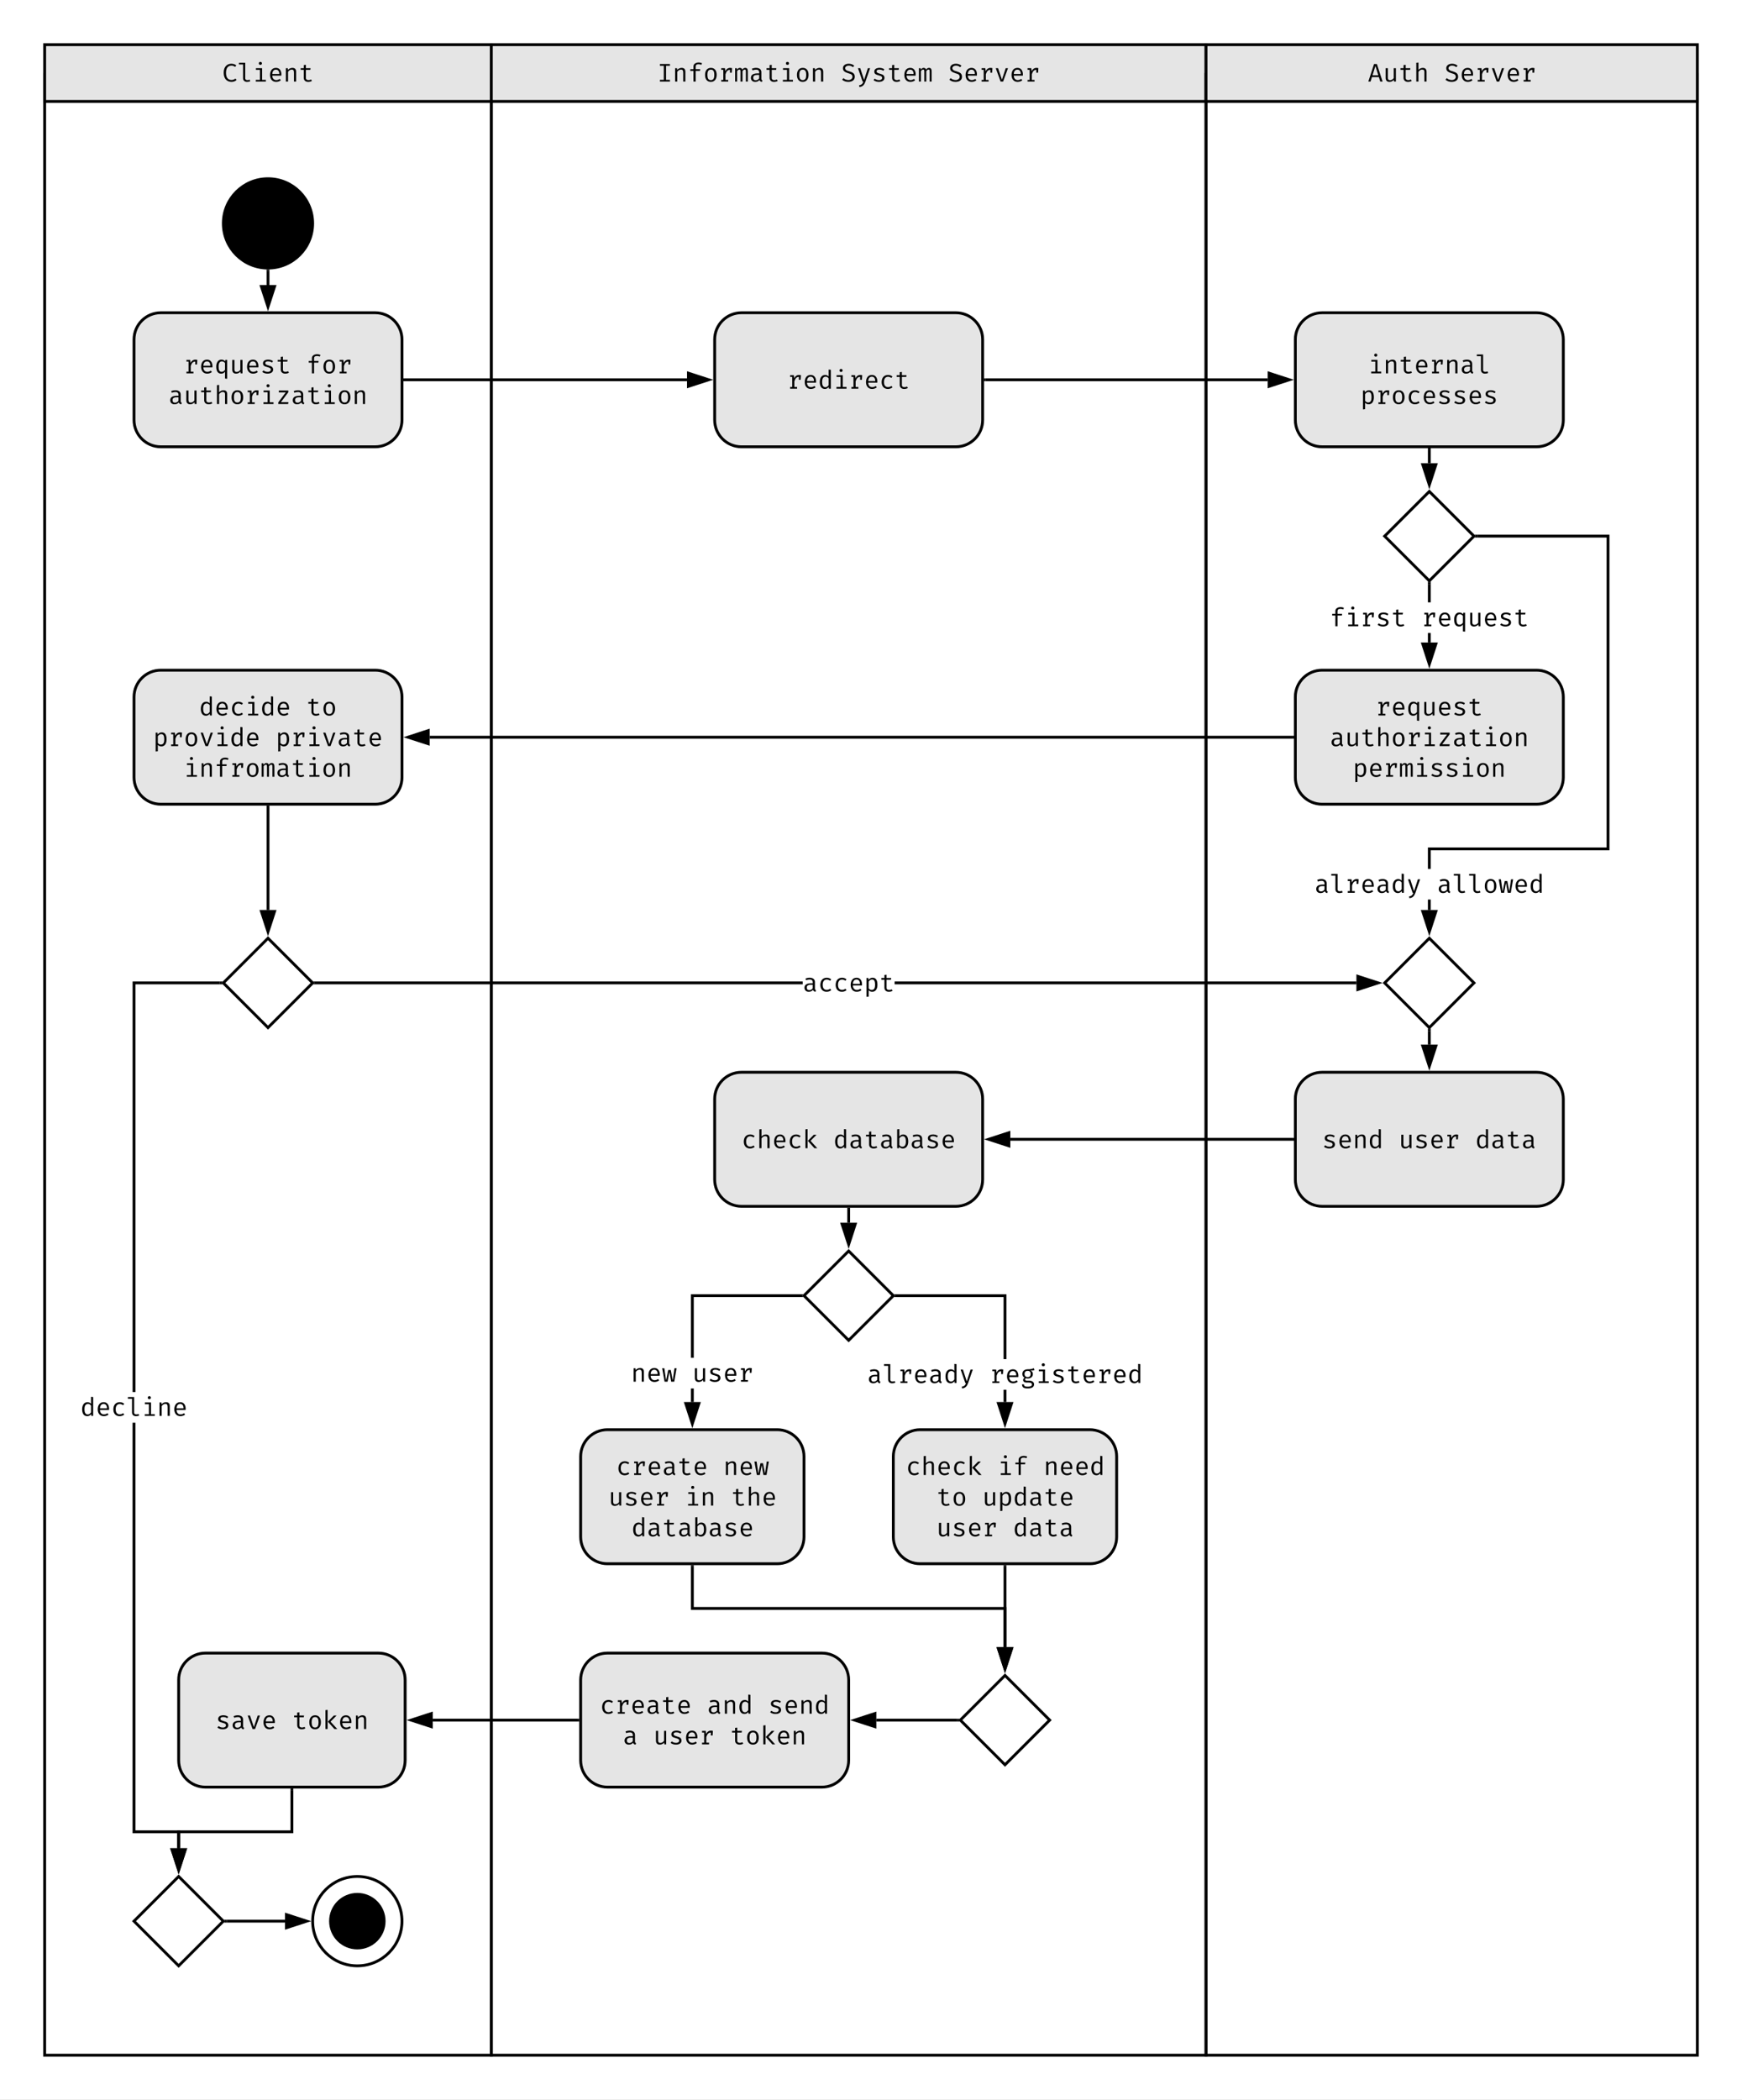 <svg xmlns="http://www.w3.org/2000/svg" xmlns:xlink="http://www.w3.org/1999/xlink" xmlns:lucid="lucid" width="1228.35" height="1480.31"><rect width="100%" height="100%" fill="#808080" stroke="none"/><g transform="translate(0 0)" lucid:page-tab-id="pvPWRBtz3NRx"><path d="M0 0h1228.35v1480.3H0z" fill="#fff"/><path d="M31.5 51.5v1397.32h314.96V51.5" stroke="#000" stroke-width="2" fill="none"/><path d="M31.5 31.5h314.96v40H31.5z" stroke="#000" stroke-width="2" fill="#e5e5e5"/><use xlink:href="#a" transform="matrix(1,0,0,1,51.496,31.496) translate(105.1 26.03)"/><path d="M346.46 51.5v1397.32H850.4V51.5" stroke="#000" stroke-width="2" fill="none"/><path d="M346.46 31.5H850.4v40H346.45z" stroke="#000" stroke-width="2" fill="#e5e5e5"/><use xlink:href="#b" transform="matrix(1,0,0,1,366.457,31.496) translate(97 26.03)"/><use xlink:href="#c" transform="matrix(1,0,0,1,366.457,31.496) translate(226.6 26.03)"/><use xlink:href="#d" transform="matrix(1,0,0,1,366.457,31.496) translate(302.2 26.03)"/><path d="M850.4 51.5v1397.32h346.45V51.5" stroke="#000" stroke-width="2" fill="none"/><path d="M850.4 31.5h346.45v40H850.4z" stroke="#000" stroke-width="2" fill="#e5e5e5"/><use xlink:href="#e" transform="matrix(1,0,0,1,870.394,31.496) translate(94.1 26.03)"/><use xlink:href="#d" transform="matrix(1,0,0,1,870.394,31.496) translate(148.1 26.03)"/><path d="M220.47 157.48c0 17.4-14.1 31.5-31.5 31.5s-31.5-14.1-31.5-31.5 14.1-31.5 31.5-31.5 31.5 14.1 31.5 31.5z" stroke="#000" stroke-width="2"/><path d="M113.4 220.47c-10.45 0-18.9 8.46-18.9 18.9v56.7c0 10.43 8.45 18.9 18.9 18.9h151.17c10.43 0 18.9-8.47 18.9-18.9v-56.7c0-10.44-8.47-18.9-18.9-18.9z" stroke="#000" stroke-width="2" fill="#e5e5e5"/><use xlink:href="#f" transform="matrix(1,0,0,1,102.488,228.472) translate(27.1 34.73)"/><use xlink:href="#g" transform="matrix(1,0,0,1,102.488,228.472) translate(113.5 34.73)"/><use xlink:href="#h" transform="matrix(1,0,0,1,102.488,228.472) translate(16.3 56.33)"/><path d="M188.98 190.98v10" stroke="#000" stroke-width="2" fill="none"/><path d="M188.97 189.98l1-.07v1.1h-2v-1.1z"/><path d="M188.98 216.24l-4.64-14.27h9.27z" stroke="#000" stroke-width="2"/><path d="M522.83 220.47c-10.43 0-18.9 8.46-18.9 18.9v56.7c0 10.43 8.47 18.9 18.9 18.9h151.2c10.42 0 18.88-8.47 18.88-18.9v-56.7c0-10.44-8.45-18.9-18.88-18.9z" stroke="#000" stroke-width="2" fill="#e5e5e5"/><use xlink:href="#i" transform="matrix(1,0,0,1,511.937,228.472) translate(43.3 45.53)"/><path d="M932.28 220.47c-10.43 0-18.9 8.46-18.9 18.9v56.7c0 10.43 8.47 18.9 18.9 18.9h151.18c10.44 0 18.9-8.47 18.9-18.9v-56.7c0-10.44-8.46-18.9-18.9-18.9z" stroke="#000" stroke-width="2" fill="#e5e5e5"/><use xlink:href="#j" transform="matrix(1,0,0,1,921.386,228.472) translate(43.3 34.73)"/><use xlink:href="#k" transform="matrix(1,0,0,1,921.386,228.472) translate(37.891 56.33)"/><path d="M285.46 267.72h198.98" stroke="#000" stroke-width="2" fill="none"/><path d="M285.5 268.72h-1.04v-2h1.03z"/><path d="M499.7 267.72l-14.26 4.63v-9.27z" stroke="#000" stroke-width="2"/><path d="M694.9 267.72H893.9" stroke="#000" stroke-width="2" fill="none"/><path d="M694.94 268.72h-1.03v-2h1.04z"/><path d="M909.15 267.72l-14.27 4.63v-9.27z" stroke="#000" stroke-width="2"/><path d="M1007.87 346.46l31.5 31.5-31.5 31.5-31.5-31.5z" stroke="#000" stroke-width="2" fill="#fff"/><path d="M932.28 472.44c-10.43 0-18.9 8.46-18.9 18.9v56.7c0 10.43 8.47 18.9 18.9 18.9h151.18c10.44 0 18.9-8.47 18.9-18.9v-56.7c0-10.44-8.46-18.9-18.9-18.9z" stroke="#000" stroke-width="2" fill="#e5e5e5"/><use xlink:href="#l" transform="matrix(1,0,0,1,921.386,480.441) translate(48.7 23.93)"/><use xlink:href="#m" transform="matrix(1,0,0,1,921.386,480.441) translate(16.3 45.53)"/><use xlink:href="#n" transform="matrix(1,0,0,1,921.386,480.441) translate(32.491 67.13)"/><path d="M113.4 472.44c-10.45 0-18.9 8.46-18.9 18.9v56.7c0 10.43 8.45 18.9 18.9 18.9h151.17c10.43 0 18.9-8.47 18.9-18.9v-56.7c0-10.44-8.47-18.9-18.9-18.9z" stroke="#000" stroke-width="2" fill="#e5e5e5"/><use xlink:href="#o" transform="matrix(1,0,0,1,102.488,480.441) translate(37.9 23.93)"/><use xlink:href="#p" transform="matrix(1,0,0,1,102.488,480.441) translate(113.5 23.93)"/><use xlink:href="#q" transform="matrix(1,0,0,1,102.488,480.441) translate(5.482 45.53)"/><use xlink:href="#r" transform="matrix(1,0,0,1,102.488,480.441) translate(91.9 45.53)"/><use xlink:href="#s" transform="matrix(1,0,0,1,102.488,480.441) translate(27.1 67.13)"/><path d="M522.83 755.9c-10.43 0-18.9 8.47-18.9 18.9v56.7c0 10.43 8.47 18.9 18.9 18.9h151.2c10.42 0 18.88-8.47 18.88-18.9v-56.7c0-10.43-8.45-18.9-18.88-18.9z" stroke="#000" stroke-width="2" fill="#e5e5e5"/><use xlink:href="#t" transform="matrix(1,0,0,1,511.937,763.906) translate(10.9 45.53)"/><use xlink:href="#u" transform="matrix(1,0,0,1,511.937,763.906) translate(75.7 45.53)"/><path d="M932.28 755.9c-10.43 0-18.9 8.47-18.9 18.9v56.7c0 10.43 8.47 18.9 18.9 18.9h151.18c10.44 0 18.9-8.47 18.9-18.9v-56.7c0-10.43-8.46-18.9-18.9-18.9z" stroke="#000" stroke-width="2" fill="#e5e5e5"/><use xlink:href="#v" transform="matrix(1,0,0,1,921.386,763.906) translate(10.9 45.53)"/><use xlink:href="#w" transform="matrix(1,0,0,1,921.386,763.906) translate(64.9 45.53)"/><use xlink:href="#x" transform="matrix(1,0,0,1,921.386,763.906) translate(118.9 45.53)"/><path d="M428.35 1007.87c-10.44 0-18.9 8.46-18.9 18.9v56.7c0 10.43 8.46 18.9 18.9 18.9h119.68c10.44 0 18.9-8.47 18.9-18.9v-56.7c0-10.44-8.46-18.9-18.9-18.9z" stroke="#000" stroke-width="2" fill="#e5e5e5"/><use xlink:href="#y" transform="matrix(1,0,0,1,417.449,1015.874) translate(17 23.93)"/><use xlink:href="#z" transform="matrix(1,0,0,1,417.449,1015.874) translate(92.6 23.93)"/><use xlink:href="#w" transform="matrix(1,0,0,1,417.449,1015.874) translate(11.6 45.53)"/><use xlink:href="#A" transform="matrix(1,0,0,1,417.449,1015.874) translate(65.6 45.53)"/><use xlink:href="#B" transform="matrix(1,0,0,1,417.449,1015.874) translate(98 45.53)"/><use xlink:href="#u" transform="matrix(1,0,0,1,417.449,1015.874) translate(27.8 67.13)"/><path d="M648.82 1007.87c-10.44 0-18.9 8.46-18.9 18.9v56.7c0 10.43 8.46 18.9 18.9 18.9H768.5c10.44 0 18.9-8.47 18.9-18.9v-56.7c0-10.44-8.46-18.9-18.9-18.9z" stroke="#000" stroke-width="2" fill="#e5e5e5"/><use xlink:href="#t" transform="matrix(1,0,0,1,637.921,1015.874) translate(0.8 23.93)"/><use xlink:href="#C" transform="matrix(1,0,0,1,637.921,1015.874) translate(65.6 23.93)"/><use xlink:href="#D" transform="matrix(1,0,0,1,637.921,1015.874) translate(98 23.93)"/><use xlink:href="#E" transform="matrix(1,0,0,1,637.921,1015.874) translate(22.391 45.53)"/><use xlink:href="#F" transform="matrix(1,0,0,1,637.921,1015.874) translate(54.791 45.53)"/><use xlink:href="#w" transform="matrix(1,0,0,1,637.921,1015.874) translate(22.4 67.13)"/><use xlink:href="#x" transform="matrix(1,0,0,1,637.921,1015.874) translate(76.4 67.13)"/><path d="M428.35 1165.35c-10.44 0-18.9 8.47-18.9 18.9v56.7c0 10.43 8.46 18.9 18.9 18.9h151.18c10.43 0 18.9-8.47 18.9-18.9v-56.7c0-10.43-8.47-18.9-18.9-18.9z" stroke="#000" stroke-width="2" fill="#e5e5e5"/><use xlink:href="#y" transform="matrix(1,0,0,1,417.449,1173.354) translate(5.5 34.73)"/><use xlink:href="#G" transform="matrix(1,0,0,1,417.449,1173.354) translate(81.1 34.73)"/><use xlink:href="#H" transform="matrix(1,0,0,1,417.449,1173.354) translate(124.3 34.73)"/><use xlink:href="#I" transform="matrix(1,0,0,1,417.449,1173.354) translate(21.7 56.33)"/><use xlink:href="#w" transform="matrix(1,0,0,1,417.449,1173.354) translate(43.3 56.33)"/><use xlink:href="#J" transform="matrix(1,0,0,1,417.449,1173.354) translate(97.3 56.33)"/><path d="M144.88 1165.35c-10.43 0-18.9 8.47-18.9 18.9v56.7c0 10.43 8.47 18.9 18.9 18.9h121.9c10.43 0 18.9-8.47 18.9-18.9v-56.7c0-10.43-8.47-18.9-18.9-18.9z" stroke="#000" stroke-width="2" fill="#e5e5e5"/><use xlink:href="#K" transform="matrix(1,0,0,1,133.984,1173.354) translate(18 45.53)"/><use xlink:href="#J" transform="matrix(1,0,0,1,133.984,1173.354) translate(72 45.53)"/><path d="M1007.87 661.42l31.5 31.5-31.5 31.5-31.5-31.5zM598.43 881.9l31.5 31.5-31.5 31.48-31.5-31.5zM708.66 1181.1l31.5 31.5-31.5 31.5-31.5-31.5zM125.98 1322.83l31.5 31.5-31.5 31.5-31.5-31.5zM283.46 1354.33c0 17.4-14.1 31.5-31.5 31.5s-31.5-14.1-31.5-31.5 14.1-31.5 31.5-31.5 31.5 14.1 31.5 31.5z" stroke="#000" stroke-width="2" fill="#fff"/><path d="M270.87 1354.33c0 10.44-8.46 18.9-18.9 18.9-10.44 0-18.9-8.46-18.9-18.9 0-10.44 8.46-18.9 18.9-18.9 10.44 0 18.9 8.46 18.9 18.9z" stroke="#000" stroke-width="2"/><path d="M1007.87 316.96v9.58" stroke="#000" stroke-width="2" fill="none"/><path d="M1008.87 317h-2v-1.04h2z"/><path d="M1007.87 341.8l-4.63-14.26h9.27z" stroke="#000" stroke-width="2"/><path d="M1008.87 452.94h-2v-6.7h2zm0-28.3h-2v-12.78h2z"/><path d="M1008.87 411.9h-2v-2.04l1 1 1-1zM1007.87 468.2l-4.63-14.26h9.27z"/><path d="M1007.87 471.44l-6-18.5h12.02zm-3.25-16.5l3.25 10.03 3.26-10.03z"/><use xlink:href="#L" transform="matrix(1,0,0,1,937.674,424.646) translate(0.005 16.83)"/><use xlink:href="#M" transform="matrix(1,0,0,1,937.674,424.646) translate(64.805 16.83)"/><path d="M1008.87 641.5h-2v-7.36h2zm126-42.07h-126v13.1h-2v-15.1h126V378.95h-91.1v-2h93.1z"/><path d="M1041.8 378.95h-2.02l1-1-1-1h2.03zM1007.87 656.77l-4.63-14.27h9.27z"/><path d="M1007.87 660l-6-18.5h12.02zm-3.25-16.5l3.25 10.03 3.26-10.03z"/><use xlink:href="#N" transform="matrix(1,0,0,1,926.874,612.539) translate(0.005 16.83)"/><use xlink:href="#O" transform="matrix(1,0,0,1,926.874,612.539) translate(86.405 16.83)"/><path d="M1007.87 726.82v9.58" stroke="#000" stroke-width="2" fill="none"/><path d="M1008.87 726.85h-2v-2.03l1 1 1-1z"/><path d="M1007.87 751.67l-4.63-14.27h9.27z" stroke="#000" stroke-width="2"/><path d="M188.98 661.42l31.5 31.5-31.5 31.5-31.5-31.5z" stroke="#000" stroke-width="2" fill="#fff"/><path d="M566.02 693.9H222.9v-2H566zm390.44 0H630.83v-2h325.63zM222.9 693.9h-2l1-1-1-1h2zM971.73 692.9l-14.27 4.65v-9.27z"/><path d="M974.96 692.9l-18.5 6.03V686.9zm-16.5 3.27l10.03-3.26-10.04-3.25z"/><use xlink:href="#P" transform="matrix(1,0,0,1,566.016,682.113) translate(0.005 16.83)"/><path d="M489.2 988.37h-2v-9.55h2zm75.3-73.98h-75.3v42.82h-2V912.4h77.3zM565.5 913.4l1 1h-2v-2h2zM488.2 1003.64l-4.65-14.27h9.27z"/><path d="M488.2 1006.87l-6.02-18.5h12.02zm-3.27-16.5l3.26 10.03 3.25-10.03z"/><use xlink:href="#Q" transform="matrix(1,0,0,1,444.989,957.215) translate(0.005 16.83)"/><use xlink:href="#R" transform="matrix(1,0,0,1,444.989,957.215) translate(43.205 16.83)"/><path d="M709.66 988.37h-2v-8.64h2zm0-30.24h-2V914.4h-75.32v-2h77.32z"/><path d="M632.36 914.4h-2.02l1-1-1-1h2.02zM708.66 1003.64l-4.63-14.27h9.27z"/><path d="M708.66 1006.87l-6-18.5h12zm-3.26-16.5l3.26 10.03 3.26-10.03z"/><use xlink:href="#N" transform="matrix(1,0,0,1,611.461,958.129) translate(0.005 16.83)"/><use xlink:href="#S" transform="matrix(1,0,0,1,611.461,958.129) translate(86.405 16.83)"/><path d="M488.2 1104.36v29.5h220.46v27.33" stroke="#000" stroke-width="2" fill="none"/><path d="M489.2 1104.4h-2v-1.04h2z"/><path d="M708.66 1176.45l-4.63-14.26h9.27z" stroke="#000" stroke-width="2"/><path d="M708.66 1104.36v56.83" stroke="#000" stroke-width="2" fill="none"/><path d="M709.66 1104.4h-2v-1.04h2z"/><path d="M708.66 1176.45l-4.63-14.26h9.27z" stroke="#000" stroke-width="2"/><path d="M674.75 1212.6h-56.83" stroke="#000" stroke-width="2" fill="none"/><path d="M675.75 1212.6l1 1h-2.02v-2h2.02z"/><path d="M602.66 1212.6l14.27-4.64v9.27z" stroke="#000" stroke-width="2"/><path d="M407.45 1212.6H305.17" stroke="#000" stroke-width="2" fill="none"/><path d="M408.45 1213.6h-1.03v-2h1.03z"/><path d="M289.9 1212.6l14.27-4.64v9.27z" stroke="#000" stroke-width="2"/><path d="M205.83 1261.84v29.5h-79.85v11.58" stroke="#000" stroke-width="2" fill="none"/><path d="M206.83 1261.87h-2v-1.03h2z"/><path d="M125.98 1318.18l-4.63-14.26h9.27z" stroke="#000" stroke-width="2"/><path d="M159.9 1354.33h41.07" stroke="#000" stroke-width="2" fill="none"/><path d="M159.92 1355.33h-2.03l1-1-1-1h2.02z"/><path d="M216.23 1354.33l-14.26 4.64v-9.27z" stroke="#000" stroke-width="2"/><path d="M95.5 1290.34h31.48v12.58h-2v-10.58h-31.5v-289.4h2zm59.57-596.43H95.5v287.43h-2V691.9h61.57z"/><path d="M156.07 692.9l1 1h-2.03v-2h2.03zM125.98 1318.18l-4.63-14.26h9.27z"/><path d="M125.98 1321.42l-6-18.5H132zm-3.25-16.5l3.25 10.03 3.26-10.03z"/><g><use xlink:href="#T" transform="matrix(1,0,0,1,56.688,981.326) translate(0.005 16.83)"/></g><path d="M598.43 852.4v9.57" stroke="#000" stroke-width="2" fill="none"/><path d="M599.43 852.42h-2v-1.03h2z"/><path d="M598.43 877.24l-4.64-14.27h9.26z" stroke="#000" stroke-width="2"/><path d="M911.4 803.15H712.4" stroke="#000" stroke-width="2" fill="none"/><path d="M912.4 804.15h-1.04v-2h1.03z"/><path d="M697.15 803.15l14.27-4.64v9.28z" stroke="#000" stroke-width="2"/><path d="M911.4 519.7H302.96" stroke="#000" stroke-width="2" fill="none"/><path d="M912.4 520.7h-1.04v-2h1.03z"/><path d="M287.7 519.7l14.27-4.65v9.27z" stroke="#000" stroke-width="2"/><path d="M188.98 568.93v72.57" stroke="#000" stroke-width="2" fill="none"/><path d="M189.98 568.95h-2v-1.02h2z"/><path d="M188.98 656.77l-4.64-14.27h9.27z" stroke="#000" stroke-width="2"/><defs><path d="M63-345c-4-243 159-405 405-339 31 11 61 28 90 51l-49 57c-41-34-89-51-145-51-146 6-210 112-210 282S215-69 363-63c75 0 116-23 160-57l45 56c-51 50-120 75-206 75C163 3 67-136 63-345" id="U"/><path d="M378 11c-91 1-156-55-156-145v-538H60v-67h246v609c-6 82 110 83 175 53l22 61c-33 18-75 27-125 27" id="V"/><path d="M300-773c36-1 62 24 62 59s-26 60-62 59c-35 1-61-25-60-59-1-34 25-60 60-59zm67 246v460h148V0H121v-67h162v-393H126v-67h241" id="W"/><path d="M167-234c1 104 57 173 153 175 63-1 97-20 141-47l39 56c-43 34-108 60-180 61C164 13 77-104 79-263c3-156 76-272 229-275 155-3 231 134 213 304H167zm274-64c0-99-41-171-132-171-93 0-138 73-142 171h274" id="X"/><path d="M327-471c-64 0-116 47-143 88V0h-84v-527h72l7 74c34-46 100-84 174-85 99 0 148 52 148 156V0h-84v-320c-1-91-3-151-90-151" id="Y"/><path d="M519-27c-32 22-89 38-142 38-104 2-177-59-177-158v-314H79v-66h121v-119l84-10v129h183l-11 66H284v313C274-41 417-45 486-84" id="Z"/><g id="a"><use transform="matrix(0.018,0,0,0.018,0,0)" xlink:href="#U"/><use transform="matrix(0.018,0,0,0.018,10.8,0)" xlink:href="#V"/><use transform="matrix(0.018,0,0,0.018,21.6,0)" xlink:href="#W"/><use transform="matrix(0.018,0,0,0.018,32.4,0)" xlink:href="#X"/><use transform="matrix(0.018,0,0,0.018,43.2,0)" xlink:href="#Y"/><use transform="matrix(0.018,0,0,0.018,54,0)" xlink:href="#Z"/></g><path d="M497-689v70H344v550h153V0H103v-69h153v-550H103v-70h394" id="aa"/><path d="M219-591c-3-153 202-192 335-130l-27 63c-33-15-71-22-113-22-73 0-110 29-110 87v107h178l-9 67H304V0h-85v-419H94v-67h125v-105" id="ab"/><path d="M301-538c152-1 227 116 226 274 2 155-77 276-227 275C148 12 71-105 73-263c-2-156 77-276 228-275zm0 69c-107 0-137 85-137 206 1 121 29 205 136 205s135-84 136-206c-1-120-29-205-135-205" id="ac"/><path d="M267-402c40-99 128-162 263-125l-12 179h-68v-113c-87-2-142 56-178 174v222h107V0H105v-65h83v-397h-83v-65h146" id="ad"/><path d="M447-538c76 0 102 52 102 146V0h-77v-378c-4-59 6-89-41-94-34 0-65 21-92 63V0h-78v-378c-4-59 6-89-41-94-34 0-65 21-92 63V0H51v-527h65l6 62c29-39 54-71 114-73 49 0 81 23 95 70 29-39 56-70 116-70" id="ae"/><path d="M478-115c0 42 12 57 43 67l-21 60c-51-7-83-32-96-75-34 44-90 74-165 74C137 13 68-51 69-151c3-149 154-179 324-169 10-103-29-151-125-148-40 0-86 9-137 27l-23-64c153-63 370-47 370 137v253zM260-52c60-1 107-35 133-75v-135c-121-4-236-1-234 110 0 67 34 100 101 100" id="af"/><g id="b"><use transform="matrix(0.018,0,0,0.018,0,0)" xlink:href="#aa"/><use transform="matrix(0.018,0,0,0.018,10.8,0)" xlink:href="#Y"/><use transform="matrix(0.018,0,0,0.018,21.6,0)" xlink:href="#ab"/><use transform="matrix(0.018,0,0,0.018,32.4,0)" xlink:href="#ac"/><use transform="matrix(0.018,0,0,0.018,43.2,0)" xlink:href="#ad"/><use transform="matrix(0.018,0,0,0.018,54,0)" xlink:href="#ae"/><use transform="matrix(0.018,0,0,0.018,64.8,0)" xlink:href="#af"/><use transform="matrix(0.018,0,0,0.018,75.6,0)" xlink:href="#Z"/><use transform="matrix(0.018,0,0,0.018,86.4,0)" xlink:href="#W"/><use transform="matrix(0.018,0,0,0.018,97.2,0)" xlink:href="#ac"/><use transform="matrix(0.018,0,0,0.018,108,0)" xlink:href="#Y"/></g><path d="M537-191C537-52 430 9 285 11 180 11 98-23 43-76l52-59c48 44 104 70 191 74 108 4 200-84 147-186-23-45-74-57-137-76-75-22-130-47-167-77s-55-71-55-122c-1-161 194-210 344-158 36 13 69 33 99 59l-52 56c-47-41-102-62-165-62-94 0-179 73-122 153 31 44 86 55 157 76 113 38 202 70 202 207" id="ag"/><path d="M354 3c-42 115-98 195-236 209l-12-67c98-15 140-60 167-145h-28L62-527h89L302-64l149-463h87" id="ah"/><path d="M280-58c84 5 156-46 121-126-25-33-62-42-118-58-101-31-180-44-180-152 0-172 283-177 392-86l-38 58c-42-28-84-48-152-48-96-3-135 45-101 108 50 50 205 62 254 112 26 26 43 59 43 104C500 44 180 48 74-60l47-55c38 31 93 57 159 57" id="ai"/><g id="c"><use transform="matrix(0.018,0,0,0.018,0,0)" xlink:href="#ag"/><use transform="matrix(0.018,0,0,0.018,10.8,0)" xlink:href="#ah"/><use transform="matrix(0.018,0,0,0.018,21.6,0)" xlink:href="#ai"/><use transform="matrix(0.018,0,0,0.018,32.4,0)" xlink:href="#Z"/><use transform="matrix(0.018,0,0,0.018,43.2,0)" xlink:href="#X"/><use transform="matrix(0.018,0,0,0.018,54,0)" xlink:href="#ae"/></g><path d="M540-527L348 0h-97L60-527h90L302-76l150-451h88" id="aj"/><g id="d"><use transform="matrix(0.018,0,0,0.018,0,0)" xlink:href="#ag"/><use transform="matrix(0.018,0,0,0.018,10.8,0)" xlink:href="#X"/><use transform="matrix(0.018,0,0,0.018,21.6,0)" xlink:href="#ad"/><use transform="matrix(0.018,0,0,0.018,32.4,0)" xlink:href="#aj"/><use transform="matrix(0.018,0,0,0.018,43.2,0)" xlink:href="#X"/><use transform="matrix(0.018,0,0,0.018,54,0)" xlink:href="#ad"/></g><path d="M434-176H161L106 0H20l225-689h110L579 0h-90zm-250-72h227L298-615" id="ak"/><path d="M252 11c-100 1-152-56-152-155v-383h84v374c0 66 25 97 89 98 63 0 117-43 143-84v-388h84V0h-72l-7-71c-35 45-96 81-169 82" id="al"/><path d="M325-471c-62 0-114 48-141 87V0h-84v-738l84-9v293c35-46 95-83 169-84 99 0 148 52 148 156V0h-84v-381c0-64-28-90-92-90" id="am"/><g id="e"><use transform="matrix(0.018,0,0,0.018,0,0)" xlink:href="#ak"/><use transform="matrix(0.018,0,0,0.018,10.8,0)" xlink:href="#al"/><use transform="matrix(0.018,0,0,0.018,21.6,0)" xlink:href="#Z"/><use transform="matrix(0.018,0,0,0.018,32.4,0)" xlink:href="#am"/></g><path d="M73-263c-2-146 64-275 201-275 61 0 110 23 147 69l7-58h72v739l-84-10V-66c-37 51-87 77-149 77C138 11 73-80 73-263zm343-139c-24-37-65-67-121-68-87 0-131 69-131 207 1 116 22 204 121 204 63 0 103-40 131-81v-262" id="an"/><g id="f"><use transform="matrix(0.018,0,0,0.018,0,0)" xlink:href="#ad"/><use transform="matrix(0.018,0,0,0.018,10.8,0)" xlink:href="#X"/><use transform="matrix(0.018,0,0,0.018,21.6,0)" xlink:href="#an"/><use transform="matrix(0.018,0,0,0.018,32.4,0)" xlink:href="#al"/><use transform="matrix(0.018,0,0,0.018,43.2,0)" xlink:href="#X"/><use transform="matrix(0.018,0,0,0.018,54,0)" xlink:href="#ai"/><use transform="matrix(0.018,0,0,0.018,64.8,0)" xlink:href="#Z"/></g><g id="g"><use transform="matrix(0.018,0,0,0.018,0,0)" xlink:href="#ab"/><use transform="matrix(0.018,0,0,0.018,10.8,0)" xlink:href="#ac"/><use transform="matrix(0.018,0,0,0.018,21.6,0)" xlink:href="#ad"/></g><path d="M205-72h293L488 0H102v-64l292-389H125v-74h370v66" id="ao"/><g id="h"><use transform="matrix(0.018,0,0,0.018,0,0)" xlink:href="#af"/><use transform="matrix(0.018,0,0,0.018,10.8,0)" xlink:href="#al"/><use transform="matrix(0.018,0,0,0.018,21.6,0)" xlink:href="#Z"/><use transform="matrix(0.018,0,0,0.018,32.4,0)" xlink:href="#am"/><use transform="matrix(0.018,0,0,0.018,43.2,0)" xlink:href="#ac"/><use transform="matrix(0.018,0,0,0.018,54,0)" xlink:href="#ad"/><use transform="matrix(0.018,0,0,0.018,64.8,0)" xlink:href="#W"/><use transform="matrix(0.018,0,0,0.018,75.6,0)" xlink:href="#ao"/><use transform="matrix(0.018,0,0,0.018,86.4,0)" xlink:href="#af"/><use transform="matrix(0.018,0,0,0.018,97.2,0)" xlink:href="#Z"/><use transform="matrix(0.018,0,0,0.018,108,0)" xlink:href="#W"/><use transform="matrix(0.018,0,0,0.018,118.8,0)" xlink:href="#ac"/><use transform="matrix(0.018,0,0,0.018,129.6,0)" xlink:href="#Y"/></g><path d="M68-263c3-150 62-268 206-275 58 0 105 21 142 63v-274l84 10V0h-74l-8-69c-33 46-79 78-149 80C124 10 68-109 68-263zm228-207c-103 4-137 89-137 207 0 115 28 202 127 207 50 0 93-28 130-84v-262c-25-38-63-67-120-68" id="ap"/><path d="M182-261c0 121 49 197 157 200 46 0 92-15 137-46l40 55c-37 35-109 63-177 63C181 13 89-101 91-261c4-163 86-273 248-277 68 0 127 21 176 62l-41 55c-46-31-91-46-136-46-106 3-156 87-156 206" id="aq"/><g id="i"><use transform="matrix(0.018,0,0,0.018,0,0)" xlink:href="#ad"/><use transform="matrix(0.018,0,0,0.018,10.8,0)" xlink:href="#X"/><use transform="matrix(0.018,0,0,0.018,21.6,0)" xlink:href="#ap"/><use transform="matrix(0.018,0,0,0.018,32.4,0)" xlink:href="#W"/><use transform="matrix(0.018,0,0,0.018,43.2,0)" xlink:href="#ad"/><use transform="matrix(0.018,0,0,0.018,54,0)" xlink:href="#X"/><use transform="matrix(0.018,0,0,0.018,64.8,0)" xlink:href="#aq"/><use transform="matrix(0.018,0,0,0.018,75.6,0)" xlink:href="#Z"/></g><g id="j"><use transform="matrix(0.018,0,0,0.018,0,0)" xlink:href="#W"/><use transform="matrix(0.018,0,0,0.018,10.8,0)" xlink:href="#Y"/><use transform="matrix(0.018,0,0,0.018,21.6,0)" xlink:href="#Z"/><use transform="matrix(0.018,0,0,0.018,32.4,0)" xlink:href="#X"/><use transform="matrix(0.018,0,0,0.018,43.2,0)" xlink:href="#ad"/><use transform="matrix(0.018,0,0,0.018,54,0)" xlink:href="#Y"/><use transform="matrix(0.018,0,0,0.018,64.8,0)" xlink:href="#af"/><use transform="matrix(0.018,0,0,0.018,75.6,0)" xlink:href="#V"/></g><path d="M179-453c33-47 84-84 157-85 127 0 191 91 191 274 1 151-60 274-203 275-57 0-104-20-140-60v251l-84 10v-739h72zm137-17c-62 0-103 44-132 84v261c24 36 65 65 121 66 104-5 130-86 131-205-2-117-20-206-120-206" id="ar"/><g id="k"><use transform="matrix(0.018,0,0,0.018,0,0)" xlink:href="#ar"/><use transform="matrix(0.018,0,0,0.018,10.818,0)" xlink:href="#ad"/><use transform="matrix(0.018,0,0,0.018,21.618,0)" xlink:href="#ac"/><use transform="matrix(0.018,0,0,0.018,32.418,0)" xlink:href="#aq"/><use transform="matrix(0.018,0,0,0.018,43.218,0)" xlink:href="#X"/><use transform="matrix(0.018,0,0,0.018,54.018,0)" xlink:href="#ai"/><use transform="matrix(0.018,0,0,0.018,64.818,0)" xlink:href="#ai"/><use transform="matrix(0.018,0,0,0.018,75.618,0)" xlink:href="#X"/><use transform="matrix(0.018,0,0,0.018,86.418,0)" xlink:href="#ai"/></g><g id="l"><use transform="matrix(0.018,0,0,0.018,0,0)" xlink:href="#ad"/><use transform="matrix(0.018,0,0,0.018,10.8,0)" xlink:href="#X"/><use transform="matrix(0.018,0,0,0.018,21.6,0)" xlink:href="#an"/><use transform="matrix(0.018,0,0,0.018,32.4,0)" xlink:href="#al"/><use transform="matrix(0.018,0,0,0.018,43.2,0)" xlink:href="#X"/><use transform="matrix(0.018,0,0,0.018,54,0)" xlink:href="#ai"/><use transform="matrix(0.018,0,0,0.018,64.8,0)" xlink:href="#Z"/></g><g id="m"><use transform="matrix(0.018,0,0,0.018,0,0)" xlink:href="#af"/><use transform="matrix(0.018,0,0,0.018,10.8,0)" xlink:href="#al"/><use transform="matrix(0.018,0,0,0.018,21.6,0)" xlink:href="#Z"/><use transform="matrix(0.018,0,0,0.018,32.4,0)" xlink:href="#am"/><use transform="matrix(0.018,0,0,0.018,43.2,0)" xlink:href="#ac"/><use transform="matrix(0.018,0,0,0.018,54,0)" xlink:href="#ad"/><use transform="matrix(0.018,0,0,0.018,64.8,0)" xlink:href="#W"/><use transform="matrix(0.018,0,0,0.018,75.6,0)" xlink:href="#ao"/><use transform="matrix(0.018,0,0,0.018,86.4,0)" xlink:href="#af"/><use transform="matrix(0.018,0,0,0.018,97.2,0)" xlink:href="#Z"/><use transform="matrix(0.018,0,0,0.018,108,0)" xlink:href="#W"/><use transform="matrix(0.018,0,0,0.018,118.8,0)" xlink:href="#ac"/><use transform="matrix(0.018,0,0,0.018,129.6,0)" xlink:href="#Y"/></g><g id="n"><use transform="matrix(0.018,0,0,0.018,0,0)" xlink:href="#ar"/><use transform="matrix(0.018,0,0,0.018,10.818,0)" xlink:href="#X"/><use transform="matrix(0.018,0,0,0.018,21.618,0)" xlink:href="#ad"/><use transform="matrix(0.018,0,0,0.018,32.418,0)" xlink:href="#ae"/><use transform="matrix(0.018,0,0,0.018,43.218,0)" xlink:href="#W"/><use transform="matrix(0.018,0,0,0.018,54.018,0)" xlink:href="#ai"/><use transform="matrix(0.018,0,0,0.018,64.818,0)" xlink:href="#ai"/><use transform="matrix(0.018,0,0,0.018,75.618,0)" xlink:href="#W"/><use transform="matrix(0.018,0,0,0.018,86.418,0)" xlink:href="#ac"/><use transform="matrix(0.018,0,0,0.018,97.218,0)" xlink:href="#Y"/></g><g id="o"><use transform="matrix(0.018,0,0,0.018,0,0)" xlink:href="#ap"/><use transform="matrix(0.018,0,0,0.018,10.8,0)" xlink:href="#X"/><use transform="matrix(0.018,0,0,0.018,21.6,0)" xlink:href="#aq"/><use transform="matrix(0.018,0,0,0.018,32.4,0)" xlink:href="#W"/><use transform="matrix(0.018,0,0,0.018,43.2,0)" xlink:href="#ap"/><use transform="matrix(0.018,0,0,0.018,54,0)" xlink:href="#X"/></g><g id="p"><use transform="matrix(0.018,0,0,0.018,0,0)" xlink:href="#Z"/><use transform="matrix(0.018,0,0,0.018,10.8,0)" xlink:href="#ac"/></g><g id="q"><use transform="matrix(0.018,0,0,0.018,0,0)" xlink:href="#ar"/><use transform="matrix(0.018,0,0,0.018,10.818,0)" xlink:href="#ad"/><use transform="matrix(0.018,0,0,0.018,21.618,0)" xlink:href="#ac"/><use transform="matrix(0.018,0,0,0.018,32.418,0)" xlink:href="#aj"/><use transform="matrix(0.018,0,0,0.018,43.218,0)" xlink:href="#W"/><use transform="matrix(0.018,0,0,0.018,54.018,0)" xlink:href="#ap"/><use transform="matrix(0.018,0,0,0.018,64.818,0)" xlink:href="#X"/></g><g id="r"><use transform="matrix(0.018,0,0,0.018,0,0)" xlink:href="#ar"/><use transform="matrix(0.018,0,0,0.018,10.818,0)" xlink:href="#ad"/><use transform="matrix(0.018,0,0,0.018,21.618,0)" xlink:href="#W"/><use transform="matrix(0.018,0,0,0.018,32.418,0)" xlink:href="#aj"/><use transform="matrix(0.018,0,0,0.018,43.218,0)" xlink:href="#af"/><use transform="matrix(0.018,0,0,0.018,54.018,0)" xlink:href="#Z"/><use transform="matrix(0.018,0,0,0.018,64.818,0)" xlink:href="#X"/></g><g id="s"><use transform="matrix(0.018,0,0,0.018,0,0)" xlink:href="#W"/><use transform="matrix(0.018,0,0,0.018,10.8,0)" xlink:href="#Y"/><use transform="matrix(0.018,0,0,0.018,21.6,0)" xlink:href="#ab"/><use transform="matrix(0.018,0,0,0.018,32.4,0)" xlink:href="#ad"/><use transform="matrix(0.018,0,0,0.018,43.2,0)" xlink:href="#ac"/><use transform="matrix(0.018,0,0,0.018,54,0)" xlink:href="#ae"/><use transform="matrix(0.018,0,0,0.018,64.8,0)" xlink:href="#af"/><use transform="matrix(0.018,0,0,0.018,75.6,0)" xlink:href="#Z"/><use transform="matrix(0.018,0,0,0.018,86.4,0)" xlink:href="#W"/><use transform="matrix(0.018,0,0,0.018,97.2,0)" xlink:href="#ac"/><use transform="matrix(0.018,0,0,0.018,108,0)" xlink:href="#Y"/></g><path d="M190-749V0h-84v-739zm351 222L305-289 569 0H458L199-288l234-239h108" id="as"/><g id="t"><use transform="matrix(0.018,0,0,0.018,0,0)" xlink:href="#aq"/><use transform="matrix(0.018,0,0,0.018,10.8,0)" xlink:href="#am"/><use transform="matrix(0.018,0,0,0.018,21.6,0)" xlink:href="#X"/><use transform="matrix(0.018,0,0,0.018,32.4,0)" xlink:href="#aq"/><use transform="matrix(0.018,0,0,0.018,43.2,0)" xlink:href="#as"/></g><path d="M532-264c2 150-67 275-209 275-61 0-108-22-143-66l-6 55h-74v-739l84-10v291c41-53 91-80 151-80 148 2 196 117 197 274zM304-57c103-4 137-89 137-207-1-115-26-206-125-206-62 0-103 44-132 84v261c24 37 64 67 120 68" id="at"/><g id="u"><use transform="matrix(0.018,0,0,0.018,0,0)" xlink:href="#ap"/><use transform="matrix(0.018,0,0,0.018,10.8,0)" xlink:href="#af"/><use transform="matrix(0.018,0,0,0.018,21.6,0)" xlink:href="#Z"/><use transform="matrix(0.018,0,0,0.018,32.4,0)" xlink:href="#af"/><use transform="matrix(0.018,0,0,0.018,43.2,0)" xlink:href="#at"/><use transform="matrix(0.018,0,0,0.018,54,0)" xlink:href="#af"/><use transform="matrix(0.018,0,0,0.018,64.8,0)" xlink:href="#ai"/><use transform="matrix(0.018,0,0,0.018,75.6,0)" xlink:href="#X"/></g><g id="v"><use transform="matrix(0.018,0,0,0.018,0,0)" xlink:href="#ai"/><use transform="matrix(0.018,0,0,0.018,10.8,0)" xlink:href="#X"/><use transform="matrix(0.018,0,0,0.018,21.6,0)" xlink:href="#Y"/><use transform="matrix(0.018,0,0,0.018,32.4,0)" xlink:href="#ap"/></g><g id="w"><use transform="matrix(0.018,0,0,0.018,0,0)" xlink:href="#al"/><use transform="matrix(0.018,0,0,0.018,10.8,0)" xlink:href="#ai"/><use transform="matrix(0.018,0,0,0.018,21.6,0)" xlink:href="#X"/><use transform="matrix(0.018,0,0,0.018,32.4,0)" xlink:href="#ad"/></g><g id="x"><use transform="matrix(0.018,0,0,0.018,0,0)" xlink:href="#ap"/><use transform="matrix(0.018,0,0,0.018,10.8,0)" xlink:href="#af"/><use transform="matrix(0.018,0,0,0.018,21.6,0)" xlink:href="#Z"/><use transform="matrix(0.018,0,0,0.018,32.4,0)" xlink:href="#af"/></g><g id="y"><use transform="matrix(0.018,0,0,0.018,0,0)" xlink:href="#aq"/><use transform="matrix(0.018,0,0,0.018,10.8,0)" xlink:href="#ad"/><use transform="matrix(0.018,0,0,0.018,21.6,0)" xlink:href="#X"/><use transform="matrix(0.018,0,0,0.018,32.4,0)" xlink:href="#af"/><use transform="matrix(0.018,0,0,0.018,43.2,0)" xlink:href="#Z"/><use transform="matrix(0.018,0,0,0.018,54,0)" xlink:href="#X"/></g><path d="M491 0H372l-69-386L229 0H113L18-527h85l68 475 84-408h99l79 408 68-475h81" id="au"/><g id="z"><use transform="matrix(0.018,0,0,0.018,0,0)" xlink:href="#Y"/><use transform="matrix(0.018,0,0,0.018,10.8,0)" xlink:href="#X"/><use transform="matrix(0.018,0,0,0.018,21.6,0)" xlink:href="#au"/></g><g id="A"><use transform="matrix(0.018,0,0,0.018,0,0)" xlink:href="#W"/><use transform="matrix(0.018,0,0,0.018,10.8,0)" xlink:href="#Y"/></g><g id="B"><use transform="matrix(0.018,0,0,0.018,0,0)" xlink:href="#Z"/><use transform="matrix(0.018,0,0,0.018,10.8,0)" xlink:href="#am"/><use transform="matrix(0.018,0,0,0.018,21.6,0)" xlink:href="#X"/></g><g id="C"><use transform="matrix(0.018,0,0,0.018,0,0)" xlink:href="#W"/><use transform="matrix(0.018,0,0,0.018,10.8,0)" xlink:href="#ab"/></g><g id="D"><use transform="matrix(0.018,0,0,0.018,0,0)" xlink:href="#Y"/><use transform="matrix(0.018,0,0,0.018,10.8,0)" xlink:href="#X"/><use transform="matrix(0.018,0,0,0.018,21.6,0)" xlink:href="#X"/><use transform="matrix(0.018,0,0,0.018,32.4,0)" xlink:href="#ap"/></g><g id="E"><use transform="matrix(0.018,0,0,0.018,0,0)" xlink:href="#Z"/><use transform="matrix(0.018,0,0,0.018,10.8,0)" xlink:href="#ac"/></g><g id="F"><use transform="matrix(0.018,0,0,0.018,0,0)" xlink:href="#al"/><use transform="matrix(0.018,0,0,0.018,10.8,0)" xlink:href="#ar"/><use transform="matrix(0.018,0,0,0.018,21.618,0)" xlink:href="#ap"/><use transform="matrix(0.018,0,0,0.018,32.418,0)" xlink:href="#af"/><use transform="matrix(0.018,0,0,0.018,43.218,0)" xlink:href="#Z"/><use transform="matrix(0.018,0,0,0.018,54.018,0)" xlink:href="#X"/></g><g id="G"><use transform="matrix(0.018,0,0,0.018,0,0)" xlink:href="#af"/><use transform="matrix(0.018,0,0,0.018,10.8,0)" xlink:href="#Y"/><use transform="matrix(0.018,0,0,0.018,21.6,0)" xlink:href="#ap"/></g><g id="H"><use transform="matrix(0.018,0,0,0.018,0,0)" xlink:href="#ai"/><use transform="matrix(0.018,0,0,0.018,10.8,0)" xlink:href="#X"/><use transform="matrix(0.018,0,0,0.018,21.6,0)" xlink:href="#Y"/><use transform="matrix(0.018,0,0,0.018,32.4,0)" xlink:href="#ap"/></g><use transform="matrix(0.018,0,0,0.018,0,0)" xlink:href="#af" id="I"/><g id="J"><use transform="matrix(0.018,0,0,0.018,0,0)" xlink:href="#Z"/><use transform="matrix(0.018,0,0,0.018,10.8,0)" xlink:href="#ac"/><use transform="matrix(0.018,0,0,0.018,21.6,0)" xlink:href="#as"/><use transform="matrix(0.018,0,0,0.018,32.4,0)" xlink:href="#X"/><use transform="matrix(0.018,0,0,0.018,43.2,0)" xlink:href="#Y"/></g><g id="K"><use transform="matrix(0.018,0,0,0.018,0,0)" xlink:href="#ai"/><use transform="matrix(0.018,0,0,0.018,10.8,0)" xlink:href="#af"/><use transform="matrix(0.018,0,0,0.018,21.6,0)" xlink:href="#aj"/><use transform="matrix(0.018,0,0,0.018,32.4,0)" xlink:href="#X"/></g><g id="L"><use transform="matrix(0.018,0,0,0.018,0,0)" xlink:href="#ab"/><use transform="matrix(0.018,0,0,0.018,10.8,0)" xlink:href="#W"/><use transform="matrix(0.018,0,0,0.018,21.6,0)" xlink:href="#ad"/><use transform="matrix(0.018,0,0,0.018,32.4,0)" xlink:href="#ai"/><use transform="matrix(0.018,0,0,0.018,43.2,0)" xlink:href="#Z"/></g><g id="M"><use transform="matrix(0.018,0,0,0.018,0,0)" xlink:href="#ad"/><use transform="matrix(0.018,0,0,0.018,10.8,0)" xlink:href="#X"/><use transform="matrix(0.018,0,0,0.018,21.6,0)" xlink:href="#an"/><use transform="matrix(0.018,0,0,0.018,32.4,0)" xlink:href="#al"/><use transform="matrix(0.018,0,0,0.018,43.2,0)" xlink:href="#X"/><use transform="matrix(0.018,0,0,0.018,54,0)" xlink:href="#ai"/><use transform="matrix(0.018,0,0,0.018,64.8,0)" xlink:href="#Z"/></g><g id="N"><use transform="matrix(0.018,0,0,0.018,0,0)" xlink:href="#af"/><use transform="matrix(0.018,0,0,0.018,10.8,0)" xlink:href="#V"/><use transform="matrix(0.018,0,0,0.018,21.6,0)" xlink:href="#ad"/><use transform="matrix(0.018,0,0,0.018,32.4,0)" xlink:href="#X"/><use transform="matrix(0.018,0,0,0.018,43.2,0)" xlink:href="#af"/><use transform="matrix(0.018,0,0,0.018,54,0)" xlink:href="#ap"/><use transform="matrix(0.018,0,0,0.018,64.8,0)" xlink:href="#ah"/></g><g id="O"><use transform="matrix(0.018,0,0,0.018,0,0)" xlink:href="#af"/><use transform="matrix(0.018,0,0,0.018,10.8,0)" xlink:href="#V"/><use transform="matrix(0.018,0,0,0.018,21.6,0)" xlink:href="#V"/><use transform="matrix(0.018,0,0,0.018,32.4,0)" xlink:href="#ac"/><use transform="matrix(0.018,0,0,0.018,43.2,0)" xlink:href="#au"/><use transform="matrix(0.018,0,0,0.018,54,0)" xlink:href="#X"/><use transform="matrix(0.018,0,0,0.018,64.8,0)" xlink:href="#ap"/></g><g id="P"><use transform="matrix(0.018,0,0,0.018,0,0)" xlink:href="#af"/><use transform="matrix(0.018,0,0,0.018,10.8,0)" xlink:href="#aq"/><use transform="matrix(0.018,0,0,0.018,21.6,0)" xlink:href="#aq"/><use transform="matrix(0.018,0,0,0.018,32.4,0)" xlink:href="#X"/><use transform="matrix(0.018,0,0,0.018,43.2,0)" xlink:href="#ar"/><use transform="matrix(0.018,0,0,0.018,54.018,0)" xlink:href="#Z"/></g><g id="Q"><use transform="matrix(0.018,0,0,0.018,0,0)" xlink:href="#Y"/><use transform="matrix(0.018,0,0,0.018,10.8,0)" xlink:href="#X"/><use transform="matrix(0.018,0,0,0.018,21.6,0)" xlink:href="#au"/></g><g id="R"><use transform="matrix(0.018,0,0,0.018,0,0)" xlink:href="#al"/><use transform="matrix(0.018,0,0,0.018,10.8,0)" xlink:href="#ai"/><use transform="matrix(0.018,0,0,0.018,21.6,0)" xlink:href="#X"/><use transform="matrix(0.018,0,0,0.018,32.4,0)" xlink:href="#ad"/></g><path d="M289-538c121 0 157-10 240-44l25 79c-47 15-88 14-154 15 61 28 92 72 92 133 6 138-137 209-277 168-14 10-27 29-27 51-5 60 105 43 165 45 100 2 186 48 186 143 0 120-114 161-251 160-145-2-217-30-222-159h76c0 82 60 90 146 91 92-1 166-13 166-87 0-85-119-77-212-75-76 1-131-34-133-100 2-42 28-73 58-92-55-28-88-69-88-145 0-118 88-180 210-183zm-1 62c-79-1-123 45-123 121s45 125 125 123c76 0 115-47 115-124 0-80-39-120-117-120" id="av"/><g id="S"><use transform="matrix(0.018,0,0,0.018,0,0)" xlink:href="#ad"/><use transform="matrix(0.018,0,0,0.018,10.8,0)" xlink:href="#X"/><use transform="matrix(0.018,0,0,0.018,21.6,0)" xlink:href="#av"/><use transform="matrix(0.018,0,0,0.018,32.4,0)" xlink:href="#W"/><use transform="matrix(0.018,0,0,0.018,43.2,0)" xlink:href="#ai"/><use transform="matrix(0.018,0,0,0.018,54,0)" xlink:href="#Z"/><use transform="matrix(0.018,0,0,0.018,64.8,0)" xlink:href="#X"/><use transform="matrix(0.018,0,0,0.018,75.6,0)" xlink:href="#ad"/><use transform="matrix(0.018,0,0,0.018,86.4,0)" xlink:href="#X"/><use transform="matrix(0.018,0,0,0.018,97.2,0)" xlink:href="#ap"/></g><g id="T"><use transform="matrix(0.018,0,0,0.018,0,0)" xlink:href="#ap"/><use transform="matrix(0.018,0,0,0.018,10.8,0)" xlink:href="#X"/><use transform="matrix(0.018,0,0,0.018,21.6,0)" xlink:href="#aq"/><use transform="matrix(0.018,0,0,0.018,32.4,0)" xlink:href="#V"/><use transform="matrix(0.018,0,0,0.018,43.2,0)" xlink:href="#W"/><use transform="matrix(0.018,0,0,0.018,54,0)" xlink:href="#Y"/><use transform="matrix(0.018,0,0,0.018,64.8,0)" xlink:href="#X"/></g></defs></g></svg>